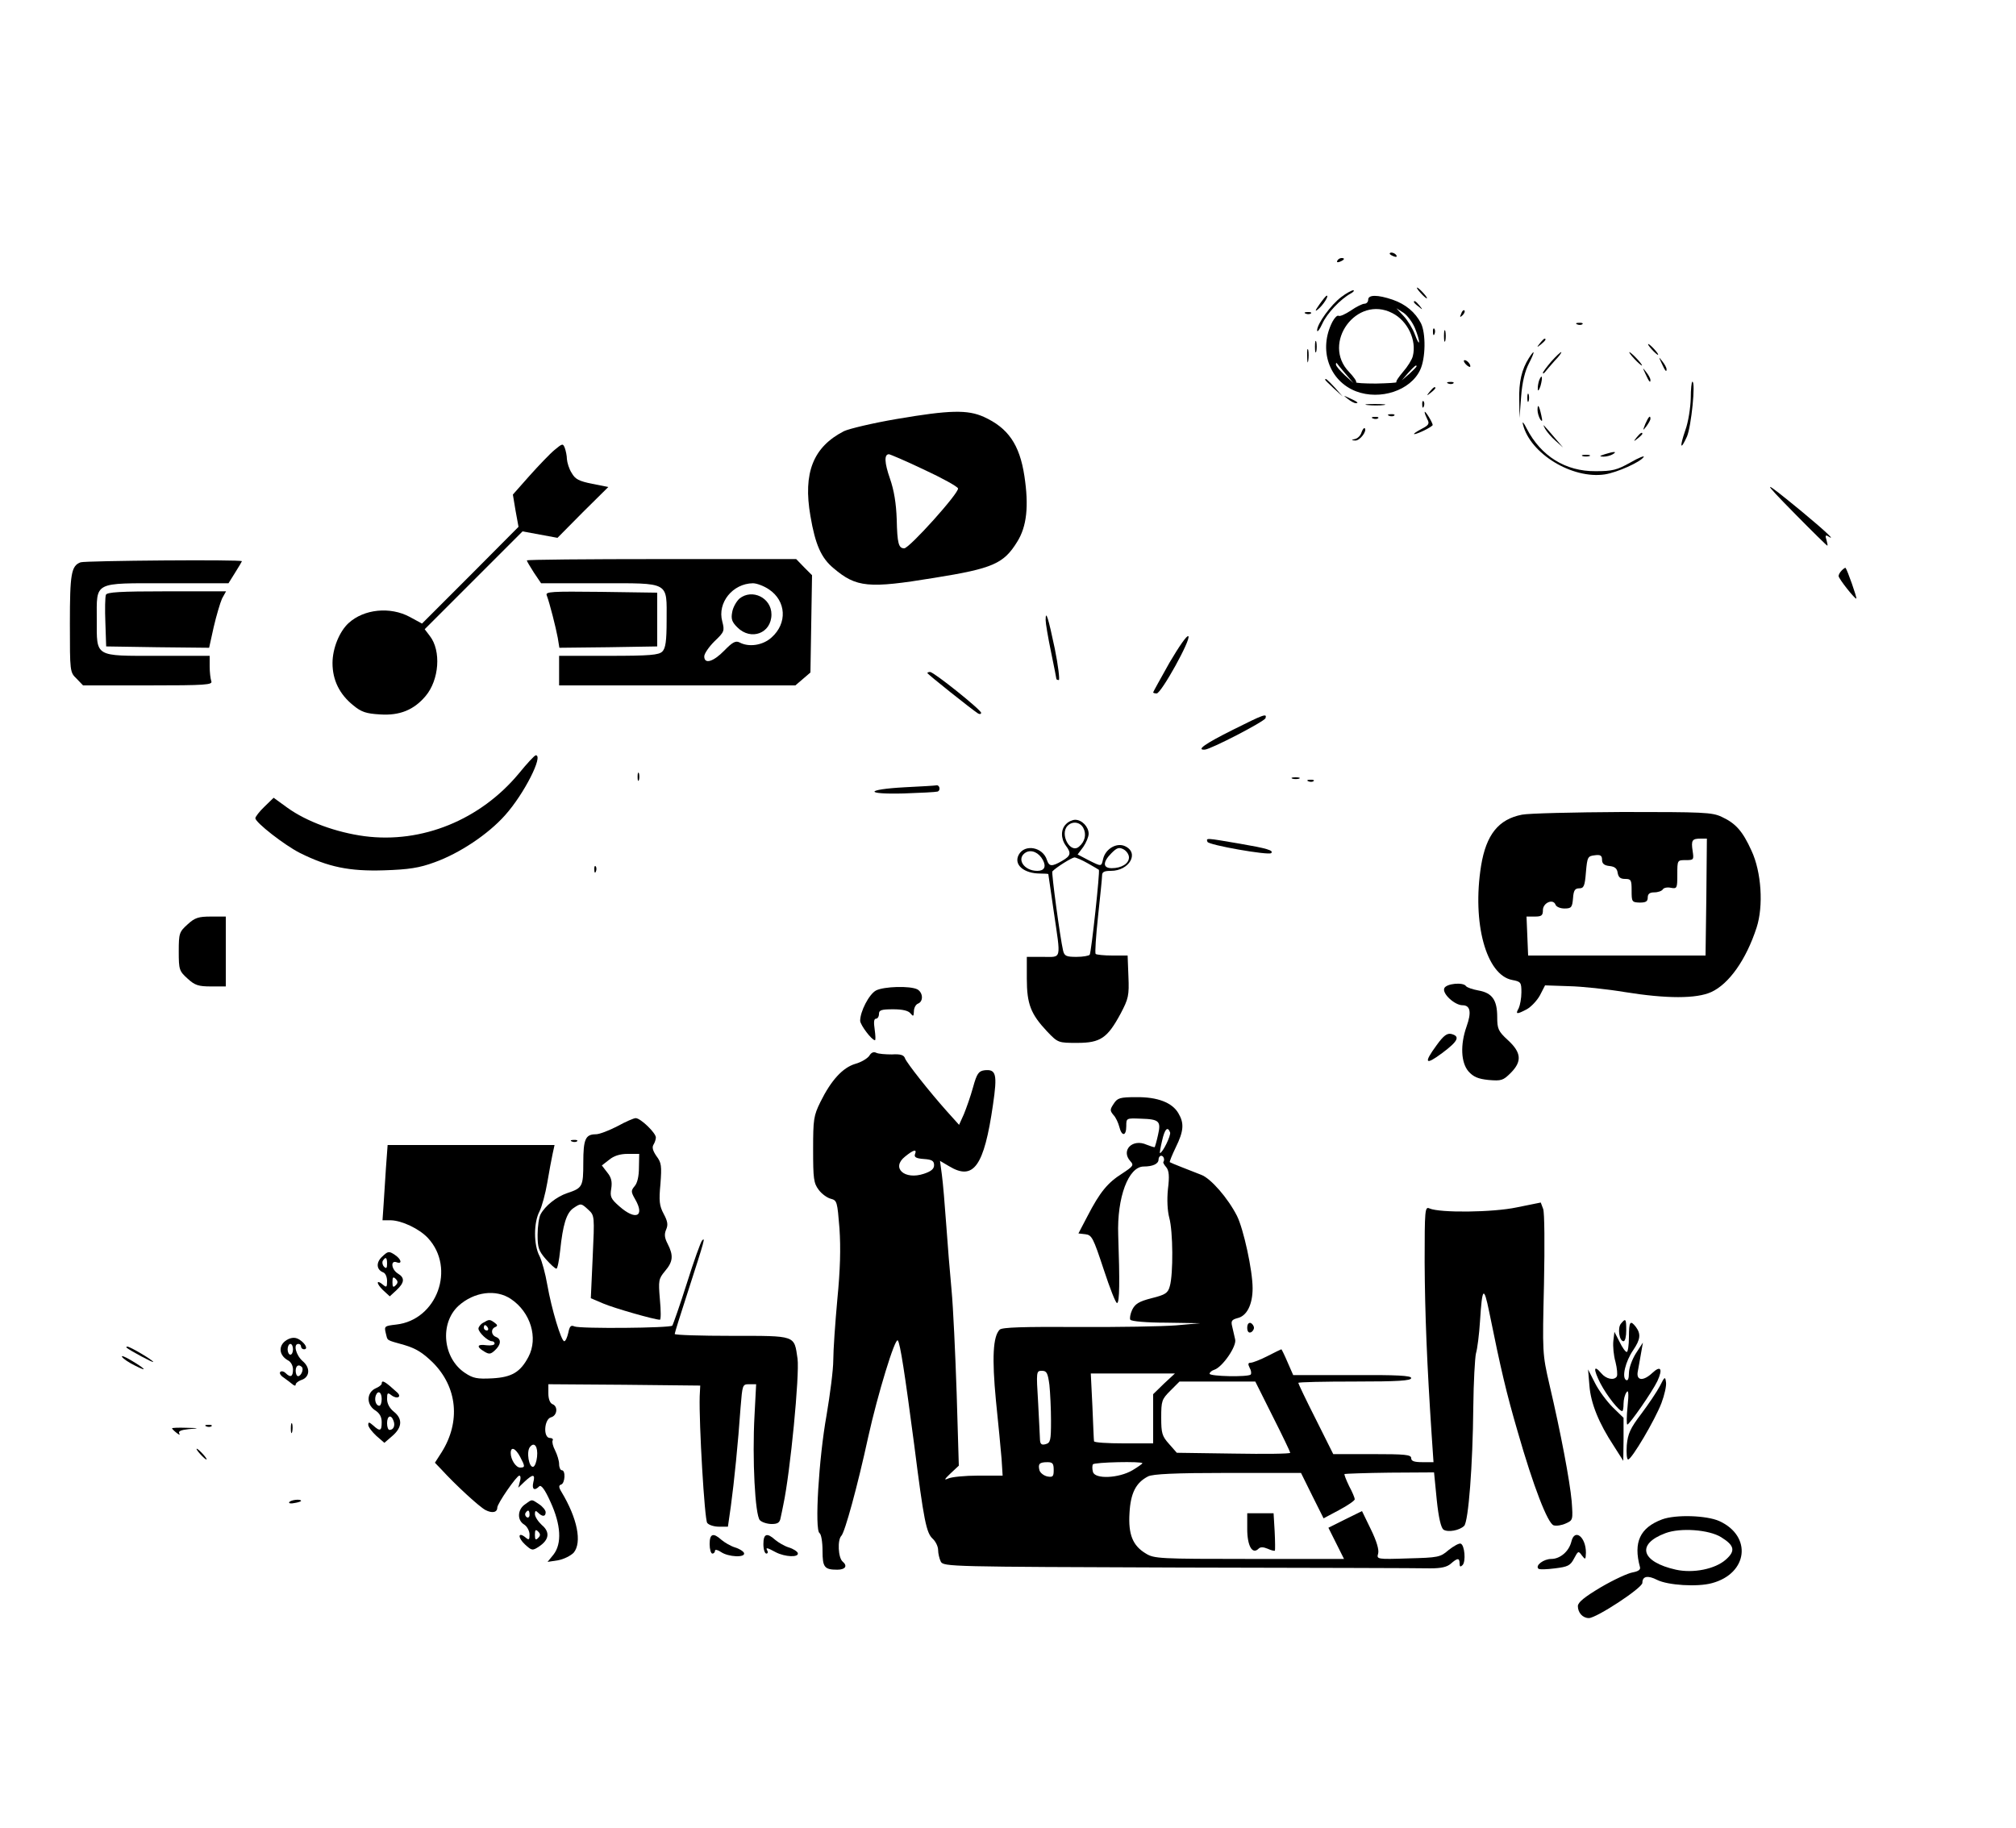 <?xml version="1.0" standalone="no"?>
<!DOCTYPE svg PUBLIC "-//W3C//DTD SVG 20010904//EN"
 "http://www.w3.org/TR/2001/REC-SVG-20010904/DTD/svg10.dtd">
<svg version="1.0" xmlns="http://www.w3.org/2000/svg"
 width="750pt" height="680pt" viewBox="0 0 750 680"
 preserveAspectRatio="xMidYMid meet">

<g transform="translate(0,680) scale(0.1,-0.1)"
fill="#000000" stroke="none">
<path d="M5170 5856 c0 -2 7 -7 16 -10 8 -3 12 -2 9 4 -6 10 -25 14 -25 6z"/>
<path d="M4975 5830 c-3 -6 1 -7 9 -4 18 7 21 14 7 14 -6 0 -13 -4 -16 -10z"/>
<path d="M5285 5710 c10 -11 20 -20 23 -20 3 0 -3 9 -13 20 -10 11 -20 20 -23
20 -3 0 3 -9 13 -20z"/>
<path d="M4990 5695 c-39 -29 -90 -100 -90 -124 0 -9 9 2 19 24 18 40 68 92
106 113 11 6 15 12 9 12 -5 0 -26 -11 -44 -25z"/>
<path d="M4909 5668 c-17 -24 -18 -29 -6 -19 18 14 42 51 33 51 -3 0 -15 -15
-27 -32z"/>
<path d="M5090 5685 c0 -8 -6 -15 -14 -15 -7 0 -30 -11 -50 -25 -21 -14 -41
-23 -46 -20 -5 3 -15 -7 -23 -22 -53 -103 -13 -220 88 -259 90 -34 202 3 238
79 21 43 22 138 3 175 -21 40 -56 70 -105 87 -56 19 -91 19 -91 0z m90 -50
c57 -29 91 -101 76 -160 -3 -13 -20 -40 -36 -58 -16 -19 -28 -36 -25 -39 2 -2
-32 -4 -76 -5 -44 0 -77 2 -74 5 3 3 -9 20 -26 38 -104 107 28 288 161 219z
m84 -56 c9 -22 16 -45 15 -52 0 -6 -7 6 -15 28 -8 22 -27 53 -42 69 l-27 29
27 -17 c14 -10 33 -35 42 -57z m-259 -169 l30 -35 -32 29 c-18 17 -33 34 -33
40 0 5 1 7 3 5 1 -2 16 -20 32 -39z m265 27 c0 -2 -12 -14 -27 -28 l-28 -24
24 28 c23 25 31 32 31 24z"/>
<path d="M5260 5676 c0 -2 8 -10 18 -17 15 -13 16 -12 3 4 -13 16 -21 21 -21
13z"/>
<path d="M5436 5633 c-6 -14 -5 -15 5 -6 7 7 10 15 7 18 -3 3 -9 -2 -12 -12z"/>
<path d="M4858 5633 c7 -3 16 -2 19 1 4 3 -2 6 -13 5 -11 0 -14 -3 -6 -6z"/>
<path d="M5868 5593 c7 -3 16 -2 19 1 4 3 -2 6 -13 5 -11 0 -14 -3 -6 -6z"/>
<path d="M5331 5564 c0 -11 3 -14 6 -6 3 7 2 16 -1 19 -3 4 -6 -2 -5 -13z"/>
<path d="M5372 5550 c0 -19 2 -27 5 -17 2 9 2 25 0 35 -3 9 -5 1 -5 -18z"/>
<path d="M4892 5510 c0 -19 2 -27 5 -17 2 9 2 25 0 35 -3 9 -5 1 -5 -18z"/>
<path d="M5729 5523 c-13 -16 -12 -17 4 -4 16 13 21 21 13 21 -2 0 -10 -8 -17
-17z"/>
<path d="M6145 5500 c10 -11 20 -20 23 -20 3 0 -3 9 -13 20 -10 11 -20 20 -23
20 -3 0 3 -9 13 -20z"/>
<path d="M4863 5475 c0 -22 2 -30 4 -17 2 12 2 30 0 40 -3 9 -5 -1 -4 -23z"/>
<path d="M5688 5468 c-27 -42 -38 -90 -36 -157 l1 -66 6 80 c4 53 14 94 29
123 23 45 23 56 0 20z"/>
<path d="M5771 5455 c-17 -20 -31 -39 -31 -42 0 -4 3 -3 8 3 4 5 20 24 36 42
17 17 27 32 24 32 -3 0 -20 -16 -37 -35z"/>
<path d="M6080 5465 c13 -14 26 -25 28 -25 3 0 -5 11 -18 25 -13 14 -26 25
-28 25 -3 0 5 -11 18 -25z"/>
<path d="M6181 5450 c14 -31 19 -36 19 -24 0 6 -7 19 -16 30 -14 18 -14 18 -3
-6z"/>
<path d="M5452 5446 c7 -8 15 -12 17 -11 5 6 -10 25 -20 25 -5 0 -4 -6 3 -14z"/>
<path d="M6121 5410 c14 -31 19 -36 19 -24 0 6 -7 19 -16 30 -14 18 -14 18 -3
-6z"/>
<path d="M5726 5385 c-3 -9 -6 -24 -5 -33 0 -9 5 -4 10 12 9 32 6 48 -5 21z"/>
<path d="M4930 5387 c0 -2 15 -16 33 -33 l32 -29 -29 33 c-28 30 -36 37 -36
29z"/>
<path d="M5388 5373 c7 -3 16 -2 19 1 4 3 -2 6 -13 5 -11 0 -14 -3 -6 -6z"/>
<path d="M6290 5318 c-1 -35 -9 -88 -20 -118 -22 -64 -19 -79 6 -24 16 38 33
204 20 204 -3 0 -6 -28 -6 -62z"/>
<path d="M5319 5343 c-13 -16 -12 -17 4 -4 9 7 17 15 17 17 0 8 -8 3 -21 -13z"/>
<path d="M5682 5320 c0 -14 2 -19 5 -12 2 6 2 18 0 25 -3 6 -5 1 -5 -13z"/>
<path d="M5014 5316 c11 -9 24 -16 30 -16 12 0 7 5 -24 19 -24 11 -24 11 -6
-3z"/>
<path d="M5291 5294 c0 -11 3 -14 6 -6 3 7 2 16 -1 19 -3 4 -6 -2 -5 -13z"/>
<path d="M5088 5293 c18 -2 45 -2 60 0 15 2 0 4 -33 4 -33 0 -45 -2 -27 -4z"/>
<path d="M5720 5274 c0 -10 5 -26 10 -34 8 -11 9 -7 4 15 -8 37 -14 45 -14 19z"/>
<path d="M3335 5241 c-88 -15 -176 -36 -195 -45 -115 -59 -153 -155 -125 -316
18 -106 40 -156 86 -194 85 -72 130 -76 374 -36 219 35 259 53 309 134 36 57
44 133 27 245 -18 118 -61 179 -151 220 -60 27 -126 26 -325 -8z m102 -188
c67 -31 125 -63 127 -70 6 -15 -181 -223 -200 -223 -21 0 -26 18 -28 108 -2
59 -10 108 -25 151 -21 60 -22 91 -4 91 4 0 63 -25 130 -57z"/>
<path d="M5300 5267 c0 -5 5 -17 10 -27 9 -16 5 -22 -20 -35 -42 -22 -38 -28
5 -8 19 9 35 19 35 22 -1 10 -29 56 -30 48z"/>
<path d="M5168 5253 c7 -3 16 -2 19 1 4 3 -2 6 -13 5 -11 0 -14 -3 -6 -6z"/>
<path d="M5108 5243 c7 -3 16 -2 19 1 4 3 -2 6 -13 5 -11 0 -14 -3 -6 -6z"/>
<path d="M6121 5223 c-10 -26 -10 -27 4 -9 8 11 15 23 15 28 0 15 -7 8 -19
-19z"/>
<path d="M5666 5220 c27 -108 183 -203 304 -185 46 7 133 46 145 65 4 6 -19
-3 -50 -21 -50 -28 -67 -32 -129 -32 -112 -1 -203 56 -256 158 -12 24 -18 30
-14 15z"/>
<path d="M5748 5205 c6 -11 23 -31 39 -45 l28 -25 -30 35 c-47 55 -48 56 -37
35z"/>
<path d="M5065 5191 c-3 -11 -14 -22 -23 -24 -16 -4 -16 -5 0 -6 17 -1 45 36
35 46 -3 2 -8 -5 -12 -16z"/>
<path d="M6089 5173 c-13 -16 -12 -17 4 -4 9 7 17 15 17 17 0 8 -8 3 -21 -13z"/>
<path d="M2063 5126 c-17 -14 -59 -58 -93 -96 l-62 -70 10 -60 11 -60 -179
-180 -180 -180 -46 25 c-73 39 -170 29 -227 -23 -34 -31 -60 -94 -60 -149 0
-63 26 -116 77 -157 30 -25 48 -31 100 -34 73 -5 126 17 169 68 51 60 59 169
16 224 l-19 25 182 182 182 182 65 -12 65 -12 94 95 95 94 -60 12 c-49 10 -63
17 -76 40 -10 15 -17 39 -18 52 0 12 -4 31 -8 42 -7 17 -9 16 -38 -8z"/>
<path d="M5970 5110 c-21 -7 -21 -8 -5 -9 11 0 27 4 35 9 18 11 5 11 -30 0z"/>
<path d="M5888 5103 c6 -2 18 -2 25 0 6 3 1 5 -13 5 -14 0 -19 -2 -12 -5z"/>
<path d="M6680 4886 c63 -64 116 -116 118 -116 2 0 0 10 -3 21 -5 15 -4 19 4
15 34 -22 -2 13 -96 91 -151 124 -155 123 -23 -11z"/>
<path d="M300 4708 c-35 -13 -40 -42 -40 -228 0 -179 0 -181 25 -205 l24 -25
242 0 c216 0 241 2 235 16 -3 9 -6 33 -6 55 l0 39 -194 0 c-236 0 -226 -6
-226 135 0 143 -15 135 260 135 l230 0 25 40 c14 22 25 41 25 42 0 7 -583 2
-600 -4z"/>
<path d="M1960 4715 c0 -3 12 -23 26 -45 l27 -40 217 0 c265 0 250 8 250 -138
0 -78 -4 -104 -16 -116 -13 -13 -46 -16 -200 -16 l-184 0 0 -55 0 -55 439 0
440 0 28 24 28 24 3 181 3 181 -30 30 -29 30 -501 0 c-276 0 -501 -2 -501 -5z
m901 -108 c64 -43 69 -126 9 -179 -32 -29 -84 -37 -119 -18 -14 7 -26 1 -56
-30 -42 -43 -75 -52 -75 -22 0 10 17 35 38 56 37 35 38 39 29 74 -19 70 39
141 114 142 14 0 41 -10 60 -23z"/>
<path d="M2751 4573 c-11 -10 -24 -32 -27 -50 -5 -26 -1 -37 19 -57 51 -51
127 -22 127 48 0 62 -72 97 -119 59z"/>
<path d="M6852 4678 c-7 -7 -12 -16 -12 -21 0 -10 62 -88 66 -84 3 3 -34 108
-40 114 -1 2 -8 -3 -14 -9z"/>
<path d="M394 4587 c-3 -8 -4 -54 -2 -103 l3 -89 191 -3 192 -2 17 77 c10 43
24 90 31 106 l15 27 -221 0 c-174 0 -222 -3 -226 -13z"/>
<path d="M2034 4585 c11 -29 34 -120 41 -158 l6 -37 182 2 182 3 0 100 0 100
-209 3 c-185 2 -208 1 -202 -13z"/>
<path d="M3890 4493 c0 -12 9 -65 20 -118 11 -53 20 -99 20 -101 0 -2 4 -4 9
-4 4 0 -2 53 -15 117 -24 114 -34 147 -34 106z"/>
<path d="M4351 4335 c-33 -59 -61 -109 -61 -111 0 -2 6 -4 13 -4 17 0 129 202
118 213 -5 5 -34 -37 -70 -98z"/>
<path d="M3450 4296 c0 -4 166 -136 188 -150 6 -4 12 -3 12 2 0 11 -176 152
-190 152 -5 0 -10 -2 -10 -4z"/>
<path d="M4585 4084 c-102 -51 -136 -75 -103 -73 22 1 221 104 226 117 6 19
-5 15 -123 -44z"/>
<path d="M1930 3922 c-143 -172 -360 -261 -574 -233 -105 14 -215 54 -287 106
l-51 37 -34 -33 c-19 -18 -34 -38 -34 -43 0 -16 108 -100 165 -129 106 -53
185 -69 313 -65 93 3 132 9 189 30 92 33 199 104 262 175 71 79 144 224 114
223 -5 -1 -33 -31 -63 -68z"/>
<path d="M2372 3910 c0 -14 2 -19 5 -12 2 6 2 18 0 25 -3 6 -5 1 -5 -13z"/>
<path d="M4808 3903 c6 -2 18 -2 25 0 6 3 1 5 -13 5 -14 0 -19 -2 -12 -5z"/>
<path d="M4868 3893 c7 -3 16 -2 19 1 4 3 -2 6 -13 5 -11 0 -14 -3 -6 -6z"/>
<path d="M3366 3871 c-148 -8 -151 -27 -4 -23 62 2 119 5 126 7 13 5 7 27 -6
23 -4 -1 -56 -4 -116 -7z"/>
<path d="M5662 3769 c-87 -17 -133 -74 -152 -190 -34 -213 19 -407 116 -425
32 -6 34 -9 34 -46 0 -22 -5 -48 -10 -59 -13 -23 -8 -24 30 -4 16 9 38 32 49
52 l19 37 88 -3 c49 -1 143 -11 209 -22 155 -25 266 -25 321 0 66 30 130 120
169 240 26 80 18 207 -19 286 -33 73 -59 102 -111 126 -36 17 -69 18 -370 18
-181 -1 -349 -5 -373 -10z m686 -306 l-3 -218 -330 0 -330 0 -3 73 -3 72 31 0
c25 0 30 4 30 24 0 27 38 44 47 20 3 -8 18 -14 33 -14 26 0 29 4 32 38 2 29 7
37 23 37 17 0 21 8 25 60 5 57 7 60 33 63 21 3 27 -1 27 -17 0 -14 8 -21 28
-23 19 -2 28 -9 30 -25 3 -17 10 -23 28 -23 22 0 24 -4 24 -43 0 -42 1 -44 30
-45 23 0 30 4 30 19 0 13 7 19 24 19 14 0 28 5 32 11 3 6 17 9 30 6 23 -4 24
-2 24 49 0 54 0 54 31 54 30 0 31 1 26 34 -6 40 -2 46 30 46 l23 0 -2 -217z"/>
<path d="M3966 3734 c-20 -19 -20 -54 -1 -80 21 -28 19 -38 -14 -57 -38 -22
-48 -21 -56 3 -15 49 -83 61 -105 20 -20 -37 19 -70 80 -70 17 0 30 -1 30 -2
0 -2 9 -64 20 -138 27 -185 31 -170 -40 -170 l-60 0 0 -81 c0 -95 15 -132 75
-196 41 -43 42 -43 113 -43 86 0 112 18 161 109 29 55 32 67 29 138 l-3 78
-57 0 c-31 0 -59 3 -62 6 -3 3 1 66 9 140 8 74 15 142 15 152 0 13 8 17 33 17
68 0 107 67 52 92 -31 14 -72 -10 -81 -47 -7 -30 -5 -30 -55 -5 l-40 21 21 28
c11 16 20 38 20 49 0 26 -25 52 -50 52 -10 0 -26 -7 -34 -16z m64 -14 c13 -24
6 -52 -16 -70 -32 -28 -73 47 -42 78 18 18 46 14 58 -8z m170 -110 c0 -23 -28
-40 -64 -40 -34 0 -34 23 -1 56 20 20 28 23 45 14 11 -6 20 -19 20 -30z m-320
-10 c13 -25 5 -40 -21 -40 -51 0 -80 47 -42 69 21 11 48 -1 63 -29z m167 -12
c21 -12 40 -23 41 -24 5 -3 -28 -306 -34 -316 -3 -4 -25 -8 -49 -8 -38 0 -45
3 -50 23 -11 47 -44 291 -40 295 15 16 72 51 82 52 6 0 29 -10 50 -22z"/>
<path d="M4492 3668 c4 -12 227 -51 237 -42 11 10 -17 18 -116 35 -129 22
-126 22 -121 7z"/>
<path d="M2211 3564 c0 -11 3 -14 6 -6 3 7 2 16 -1 19 -3 4 -6 -2 -5 -13z"/>
<path d="M698 3361 c-31 -28 -33 -33 -33 -101 0 -68 2 -73 33 -101 27 -25 41
-29 87 -29 l55 0 0 130 0 130 -55 0 c-46 0 -60 -4 -87 -29z"/>
<path d="M5373 3123 c-8 -20 39 -63 68 -63 29 0 34 -26 15 -79 -24 -68 -21
-134 7 -167 18 -20 35 -28 75 -32 47 -4 54 -2 82 26 43 43 40 76 -10 122 -36
33 -40 42 -40 86 0 64 -19 90 -70 99 -22 4 -42 11 -46 16 -10 16 -74 10 -81
-8z"/>
<path d="M3259 3115 c-26 -14 -59 -78 -59 -113 1 -16 43 -72 55 -72 3 0 2 18
-1 40 -4 27 -3 40 5 40 6 0 11 8 11 18 0 14 9 17 53 17 34 0 56 -5 64 -15 11
-13 12 -12 13 8 0 12 7 25 15 28 21 8 19 41 -2 53 -27 14 -125 11 -154 -4z"/>
<path d="M5345 2912 c-50 -68 -43 -77 20 -30 59 44 68 62 35 71 -16 4 -29 -5
-55 -41z"/>
<path d="M3234 2872 c-7 -10 -30 -24 -52 -30 -47 -14 -90 -61 -130 -142 -25
-51 -27 -64 -27 -177 0 -108 2 -125 21 -150 11 -15 32 -30 45 -33 23 -6 24
-11 32 -110 5 -74 3 -153 -8 -265 -8 -88 -15 -189 -15 -225 0 -36 -12 -128
-25 -205 -29 -161 -45 -428 -26 -439 6 -4 11 -32 11 -66 0 -61 7 -70 55 -70
30 0 39 14 20 30 -17 14 -20 81 -5 96 13 13 60 184 100 368 35 158 100 371
110 359 9 -11 26 -122 61 -388 36 -284 45 -328 69 -350 11 -10 20 -29 20 -42
0 -13 5 -33 10 -43 10 -19 37 -19 888 -22 482 -1 902 -2 933 -3 41 0 62 5 76
17 25 22 33 23 33 1 0 -12 3 -14 11 -6 13 13 8 75 -7 80 -6 2 -26 -9 -45 -24
-31 -27 -39 -28 -150 -31 -117 -4 -118 -3 -112 18 4 14 -6 47 -27 90 l-33 68
-63 -31 -62 -31 29 -58 29 -58 -352 0 c-332 0 -355 1 -385 20 -49 29 -66 71
-61 151 4 74 24 113 69 136 17 9 100 13 297 13 l272 0 42 -85 42 -84 58 31
c32 17 58 35 58 40 0 5 -9 27 -21 49 -11 23 -19 43 -17 45 2 1 78 4 168 5
l165 1 10 -102 c7 -68 16 -104 25 -111 17 -11 60 -3 77 14 16 16 32 226 34
442 1 93 6 183 10 200 5 16 12 71 15 120 8 126 14 133 34 35 44 -217 64 -302
106 -446 59 -206 112 -342 134 -349 10 -3 30 0 45 7 27 12 27 13 22 83 -7 76
-40 252 -83 435 -26 113 -26 118 -20 372 3 147 2 267 -3 280 l-9 24 -89 -18
c-89 -19 -286 -21 -325 -4 -17 8 -18 -5 -18 -200 1 -193 9 -384 26 -641 l7
-103 -41 0 c-31 0 -42 4 -42 15 0 13 -23 15 -145 15 l-145 0 -65 130 c-36 71
-65 132 -65 135 0 3 95 5 210 5 161 0 210 3 210 13 0 9 -50 12 -220 11 l-219
0 -21 48 c-11 26 -22 48 -23 48 -1 0 -24 -11 -51 -25 -27 -14 -56 -25 -63 -25
-10 0 -11 -5 -4 -19 6 -10 7 -21 4 -25 -10 -10 -153 -7 -153 3 0 5 8 12 18 15
30 10 84 88 77 113 -3 13 -8 34 -11 48 -5 20 -2 25 20 31 35 8 56 51 56 111 0
67 -34 221 -58 269 -34 67 -98 140 -133 153 -41 16 -113 44 -117 47 -2 1 8 26
22 55 30 61 32 90 10 127 -23 40 -78 61 -157 60 -61 0 -70 -3 -84 -25 -14 -21
-14 -25 -1 -41 9 -9 18 -29 22 -44 9 -37 26 -36 26 2 0 30 0 30 53 28 70 -2
77 -9 65 -61 -5 -23 -11 -43 -12 -45 -2 -1 -15 3 -30 9 -53 24 -97 -21 -61
-61 14 -15 11 -19 -30 -46 -54 -34 -83 -69 -129 -158 l-34 -65 26 -3 c24 -3
29 -13 68 -131 23 -70 45 -127 50 -125 9 3 10 79 4 253 -5 140 38 255 95 255
34 0 55 10 55 26 0 8 5 14 10 14 9 0 14 -15 8 -23 -2 -2 3 -11 11 -20 10 -13
12 -33 6 -81 -4 -40 -2 -80 5 -107 14 -50 15 -209 2 -254 -7 -26 -16 -32 -68
-45 -47 -12 -61 -21 -72 -43 -7 -15 -10 -32 -7 -37 4 -6 61 -11 133 -11 l127
-2 -90 -8 c-49 -4 -215 -7 -367 -6 -200 1 -280 -1 -289 -10 -25 -25 -29 -105
-14 -263 9 -85 18 -183 21 -217 l4 -63 -90 0 c-50 0 -101 -5 -113 -11 -16 -7
-14 -3 9 19 l31 29 -8 269 c-5 148 -13 321 -19 384 -6 63 -15 174 -20 246 -5
71 -12 154 -16 183 l-7 52 34 -20 c91 -55 130 0 163 228 17 115 12 134 -32
129 -21 -3 -28 -12 -42 -63 -9 -33 -25 -78 -34 -100 l-18 -40 -45 50 c-66 74
-148 178 -156 197 -4 13 -17 17 -49 15 -24 0 -50 2 -58 6 -10 5 -19 1 -26 -11z
m1119 -285 c4 -11 -28 -77 -38 -77 -1 0 2 20 8 45 10 45 21 56 30 32z m-949
-81 c-4 -11 4 -16 33 -18 30 -2 38 -7 38 -23 0 -14 -11 -23 -38 -32 -72 -24
-123 22 -70 64 32 26 45 29 37 9z m500 -858 c3 -29 6 -90 6 -134 0 -73 -2 -82
-20 -87 -15 -4 -20 0 -21 16 0 12 -4 75 -7 140 -7 114 -7 117 14 117 18 0 22
-8 28 -52z m426 4 l-40 -39 0 -91 0 -92 -110 0 c-60 0 -110 3 -110 8 -1 4 -3
62 -6 130 l-6 122 156 0 157 0 -41 -38z m405 -122 c36 -71 65 -132 65 -135 0
-4 -95 -5 -211 -3 l-211 3 -29 33 c-26 29 -29 40 -29 98 0 62 2 68 34 100 l34
34 141 0 141 0 65 -130z m-815 -199 c0 -24 -3 -28 -24 -24 -13 3 -26 13 -29
23 -6 24 0 30 30 30 19 0 23 -5 23 -29z m330 25 c0 -2 -17 -14 -37 -26 -51
-30 -140 -34 -147 -6 -3 11 -3 23 0 28 5 8 184 12 184 4z"/>
<path d="M2297 2610 c-31 -16 -67 -30 -80 -30 -39 0 -47 -18 -47 -106 0 -89
-3 -94 -60 -113 -39 -13 -82 -47 -99 -79 -6 -11 -11 -46 -11 -76 0 -48 4 -60
31 -91 17 -19 34 -35 39 -35 4 0 10 30 14 68 10 95 23 139 49 157 28 19 29 19
56 -6 23 -21 23 -24 16 -175 l-7 -154 47 -20 c40 -17 190 -60 210 -60 4 0 4
34 0 75 -6 71 -5 77 19 106 30 35 32 58 10 101 -12 23 -13 36 -6 53 8 18 6 31
-9 59 -16 30 -18 48 -12 111 5 67 4 79 -15 104 -13 19 -17 32 -11 42 5 8 9 20
9 27 0 17 -57 72 -75 72 -7 0 -37 -13 -68 -30z m80 -154 c0 -32 -6 -58 -16
-69 -14 -17 -14 -21 2 -49 37 -64 2 -80 -59 -26 -32 28 -35 36 -30 66 4 26 0
42 -15 60 l-20 26 27 21 c18 15 41 22 69 22 l43 0 -1 -51z"/>
<path d="M2128 2553 c7 -3 16 -2 19 1 4 3 -2 6 -13 5 -11 0 -14 -3 -6 -6z"/>
<path d="M1436 2458 c-3 -46 -7 -109 -9 -140 l-4 -58 31 0 c41 -1 105 -31 138
-66 104 -112 34 -305 -118 -322 -43 -5 -45 -6 -39 -31 8 -31 -1 -25 69 -45 44
-13 69 -29 106 -65 92 -92 104 -221 33 -334 l-25 -39 24 -25 c52 -57 141 -139
164 -151 25 -13 44 -9 44 9 0 15 72 119 82 119 5 0 6 -10 2 -22 l-6 -23 24 23
c31 29 40 28 32 -3 -6 -26 4 -33 22 -15 7 7 21 -11 42 -58 39 -85 43 -155 11
-196 l-22 -27 39 6 c22 4 47 17 58 28 32 38 14 128 -45 226 -11 18 -11 25 -1
28 14 5 17 53 2 53 -5 0 -10 10 -10 23 0 12 -7 35 -15 51 -8 15 -12 32 -9 37
3 5 -2 9 -10 9 -26 0 -22 70 4 77 23 6 27 41 5 49 -9 4 -15 19 -15 40 l0 34
283 -2 282 -3 -2 -40 c-3 -99 18 -459 28 -471 6 -8 26 -14 44 -14 l33 0 11 77
c12 88 27 236 36 366 7 85 7 87 32 87 l26 0 -6 -115 c-9 -162 2 -373 20 -391
8 -8 28 -14 44 -14 22 0 30 5 33 23 3 12 7 34 10 48 26 121 61 485 53 544 -13
88 -3 85 -244 85 -117 0 -213 3 -213 7 0 4 22 74 49 157 64 198 65 203 53 191
-5 -5 -31 -77 -57 -160 -26 -82 -51 -153 -54 -157 -8 -9 -341 -12 -364 -3 -13
6 -18 1 -23 -24 -4 -17 -10 -31 -15 -31 -11 0 -47 119 -63 210 -7 41 -20 89
-29 107 -22 41 -22 125 0 166 9 18 22 66 29 107 7 41 16 90 20 108 l7 32 -311
0 -310 0 -6 -82z m465 -491 c73 -49 102 -145 65 -215 -30 -57 -62 -76 -134
-80 -57 -3 -72 0 -102 20 -83 55 -95 185 -24 250 58 52 139 63 195 25z m97
-587 c-2 -19 -8 -35 -14 -37 -16 -5 -27 57 -12 74 16 20 30 1 26 -37z m-63 0
c19 -36 19 -40 0 -40 -16 0 -35 30 -35 54 0 26 18 18 35 -14z"/>
<path d="M1798 1879 c-10 -5 -18 -16 -18 -22 0 -14 35 -47 50 -47 6 0 10 -4
10 -9 0 -5 -13 -8 -30 -6 -35 5 -39 -5 -9 -23 18 -11 24 -11 40 4 23 21 25 42
4 50 -18 7 -20 30 -2 37 9 4 8 8 -3 16 -18 13 -20 13 -42 0z m17 -19 c3 -5 1
-10 -4 -10 -6 0 -11 5 -11 10 0 6 2 10 4 10 3 0 8 -4 11 -10z"/>
<path d="M1422 2125 c-24 -22 -22 -49 4 -59 8 -3 14 -17 14 -32 0 -23 -2 -25
-15 -14 -26 22 -26 5 0 -20 l25 -23 25 23 c30 28 32 46 5 62 -24 15 -28 50 -5
42 23 -9 18 12 -7 28 -21 14 -25 13 -46 -7z m18 -27 c0 -16 -3 -19 -11 -11 -6
6 -8 16 -5 22 11 17 16 13 16 -11z m32 -80 c-9 -9 -12 -7 -12 12 0 19 3 21 12
12 9 -9 9 -15 0 -24z"/>
<path d="M6030 1875 c-13 -16 -6 -65 10 -65 6 0 10 18 10 40 0 44 -2 47 -20
25z"/>
<path d="M4640 1860 c0 -13 5 -20 13 -17 6 2 12 10 12 17 0 7 -6 15 -12 18 -8
2 -13 -5 -13 -18z"/>
<path d="M6060 1825 c0 -30 -4 -55 -8 -55 -5 0 -17 17 -27 38 l-19 37 -4 -34
c-2 -19 1 -54 8 -78 6 -24 8 -48 5 -54 -10 -16 -40 -10 -58 12 -29 34 -30 15
-3 -38 24 -46 69 -103 81 -103 3 0 5 12 5 28 0 15 5 34 11 42 7 11 9 -4 4 -52
-4 -38 -4 -68 -1 -68 8 0 93 122 112 162 21 46 12 59 -19 30 -34 -32 -61 -29
-54 6 3 15 8 45 12 67 l7 40 -26 -40 c-14 -22 -26 -55 -26 -73 0 -21 -4 -31
-11 -26 -16 10 -2 69 27 111 27 40 29 60 10 86 -21 27 -26 21 -26 -38z"/>
<path d="M1073 1818 c-38 -18 -39 -58 -2 -79 11 -5 19 -20 19 -34 0 -27 -9
-32 -28 -13 -6 6 -15 8 -19 4 -5 -4 1 -14 12 -21 11 -8 26 -19 33 -25 7 -6 12
-7 12 -1 0 5 9 12 19 16 34 10 37 46 7 71 -25 22 -36 64 -16 64 6 0 10 -4 10
-10 0 -5 5 -10 11 -10 16 0 6 21 -17 36 -13 8 -25 9 -41 2z m17 -38 c0 -11 -4
-20 -10 -20 -5 0 -10 9 -10 20 0 11 5 20 10 20 6 0 10 -9 10 -20z m33 -66 c8
-8 -3 -34 -14 -34 -5 0 -9 9 -9 20 0 19 11 26 23 14z"/>
<path d="M471 1786 c13 -11 99 -57 99 -53 0 6 -86 57 -96 57 -4 0 -5 -2 -3 -4z"/>
<path d="M454 1752 c4 -7 26 -22 49 -33 49 -25 39 -12 -17 21 -22 13 -36 18
-32 12z"/>
<path d="M5913 1645 c5 -66 35 -140 91 -225 l35 -55 1 80 0 80 -40 39 c-22 22
-52 62 -66 90 l-26 51 5 -60z"/>
<path d="M6175 1643 c-11 -21 -42 -67 -69 -103 -41 -54 -50 -74 -54 -117 -2
-29 0 -53 5 -53 13 0 100 147 124 210 11 29 19 64 17 77 -3 23 -5 22 -23 -14z"/>
<path d="M1420 1652 c0 -4 -10 -12 -22 -17 -34 -15 -36 -59 -4 -81 18 -11 26
-25 26 -45 0 -33 -6 -36 -32 -12 -15 13 -18 13 -18 2 0 -8 14 -26 30 -41 l30
-26 30 26 c37 32 38 64 5 90 -16 13 -25 30 -25 47 0 23 2 25 15 15 21 -17 42
-8 22 10 -45 41 -57 48 -57 32z m0 -57 c0 -14 -4 -25 -9 -25 -12 0 -19 21 -13
38 8 21 22 13 22 -13z m44 -81 c7 -18 0 -34 -15 -34 -5 0 -9 11 -9 25 0 28 15
34 24 9z"/>
<path d="M1082 1485 c0 -16 2 -22 5 -12 2 9 2 23 0 30 -3 6 -5 -1 -5 -18z"/>
<path d="M768 1493 c7 -3 16 -2 19 1 4 3 -2 6 -13 5 -11 0 -14 -3 -6 -6z"/>
<path d="M640 1486 c0 -2 8 -10 17 -17 10 -8 14 -9 10 -2 -5 8 6 13 35 16 41
3 41 4 -9 5 -29 1 -53 0 -53 -2z"/>
<path d="M745 1390 c10 -11 20 -20 23 -20 3 0 -3 9 -13 20 -10 11 -20 20 -23
20 -3 0 3 -9 13 -20z"/>
<path d="M1076 1211 c-3 -4 6 -6 19 -3 14 2 25 6 25 8 0 8 -39 4 -44 -5z"/>
<path d="M1953 1203 c-28 -19 -30 -59 -3 -75 11 -7 20 -24 20 -37 0 -20 -2
-22 -15 -11 -28 23 -30 0 -2 -26 25 -23 28 -24 52 -8 38 25 42 54 11 80 -14
13 -26 31 -26 41 0 13 3 14 12 5 16 -16 28 -15 28 2 0 7 -11 21 -25 30 -29 19
-24 19 -52 -1z m17 -39 c0 -8 -5 -12 -10 -9 -6 4 -8 11 -5 16 9 14 15 11 15
-7z m32 -86 c-9 -9 -12 -7 -12 12 0 19 3 21 12 12 9 -9 9 -15 0 -24z"/>
<path d="M4640 1111 c0 -62 19 -96 42 -73 7 7 17 7 34 0 13 -6 25 -9 27 -7 1
2 1 34 -1 72 l-4 67 -49 0 -49 0 0 -59z"/>
<path d="M6183 1147 c-82 -31 -107 -85 -82 -177 3 -10 -6 -16 -27 -20 -18 -3
-70 -27 -118 -55 -62 -37 -85 -56 -86 -70 0 -25 18 -45 41 -45 28 0 199 112
199 131 0 25 20 29 55 11 40 -20 150 -27 204 -12 134 36 150 175 27 231 -47
21 -162 25 -213 6z m220 -66 c50 -31 54 -51 18 -83 -40 -36 -122 -52 -186 -38
-130 29 -149 95 -39 136 56 21 162 13 207 -15z"/>
<path d="M2640 1055 c0 -19 5 -35 10 -35 6 0 10 5 10 11 0 5 10 3 22 -5 27
-19 92 -22 86 -4 -2 6 -17 16 -34 21 -16 5 -38 18 -50 28 -31 28 -44 23 -44
-16z"/>
<path d="M2840 1055 c0 -19 5 -35 11 -35 5 0 7 5 4 10 -8 14 -2 13 31 -5 35
-18 87 -20 82 -3 -2 6 -17 16 -34 21 -16 5 -38 18 -50 28 -31 28 -44 23 -44
-16z"/>
<path d="M5846 1065 c-9 -37 -42 -65 -75 -65 -28 0 -60 -24 -48 -36 3 -4 31
-3 62 1 48 6 57 10 71 37 15 28 16 29 29 11 13 -17 14 -16 15 10 0 59 -42 92
-54 42z"/>
</g>
</svg>
